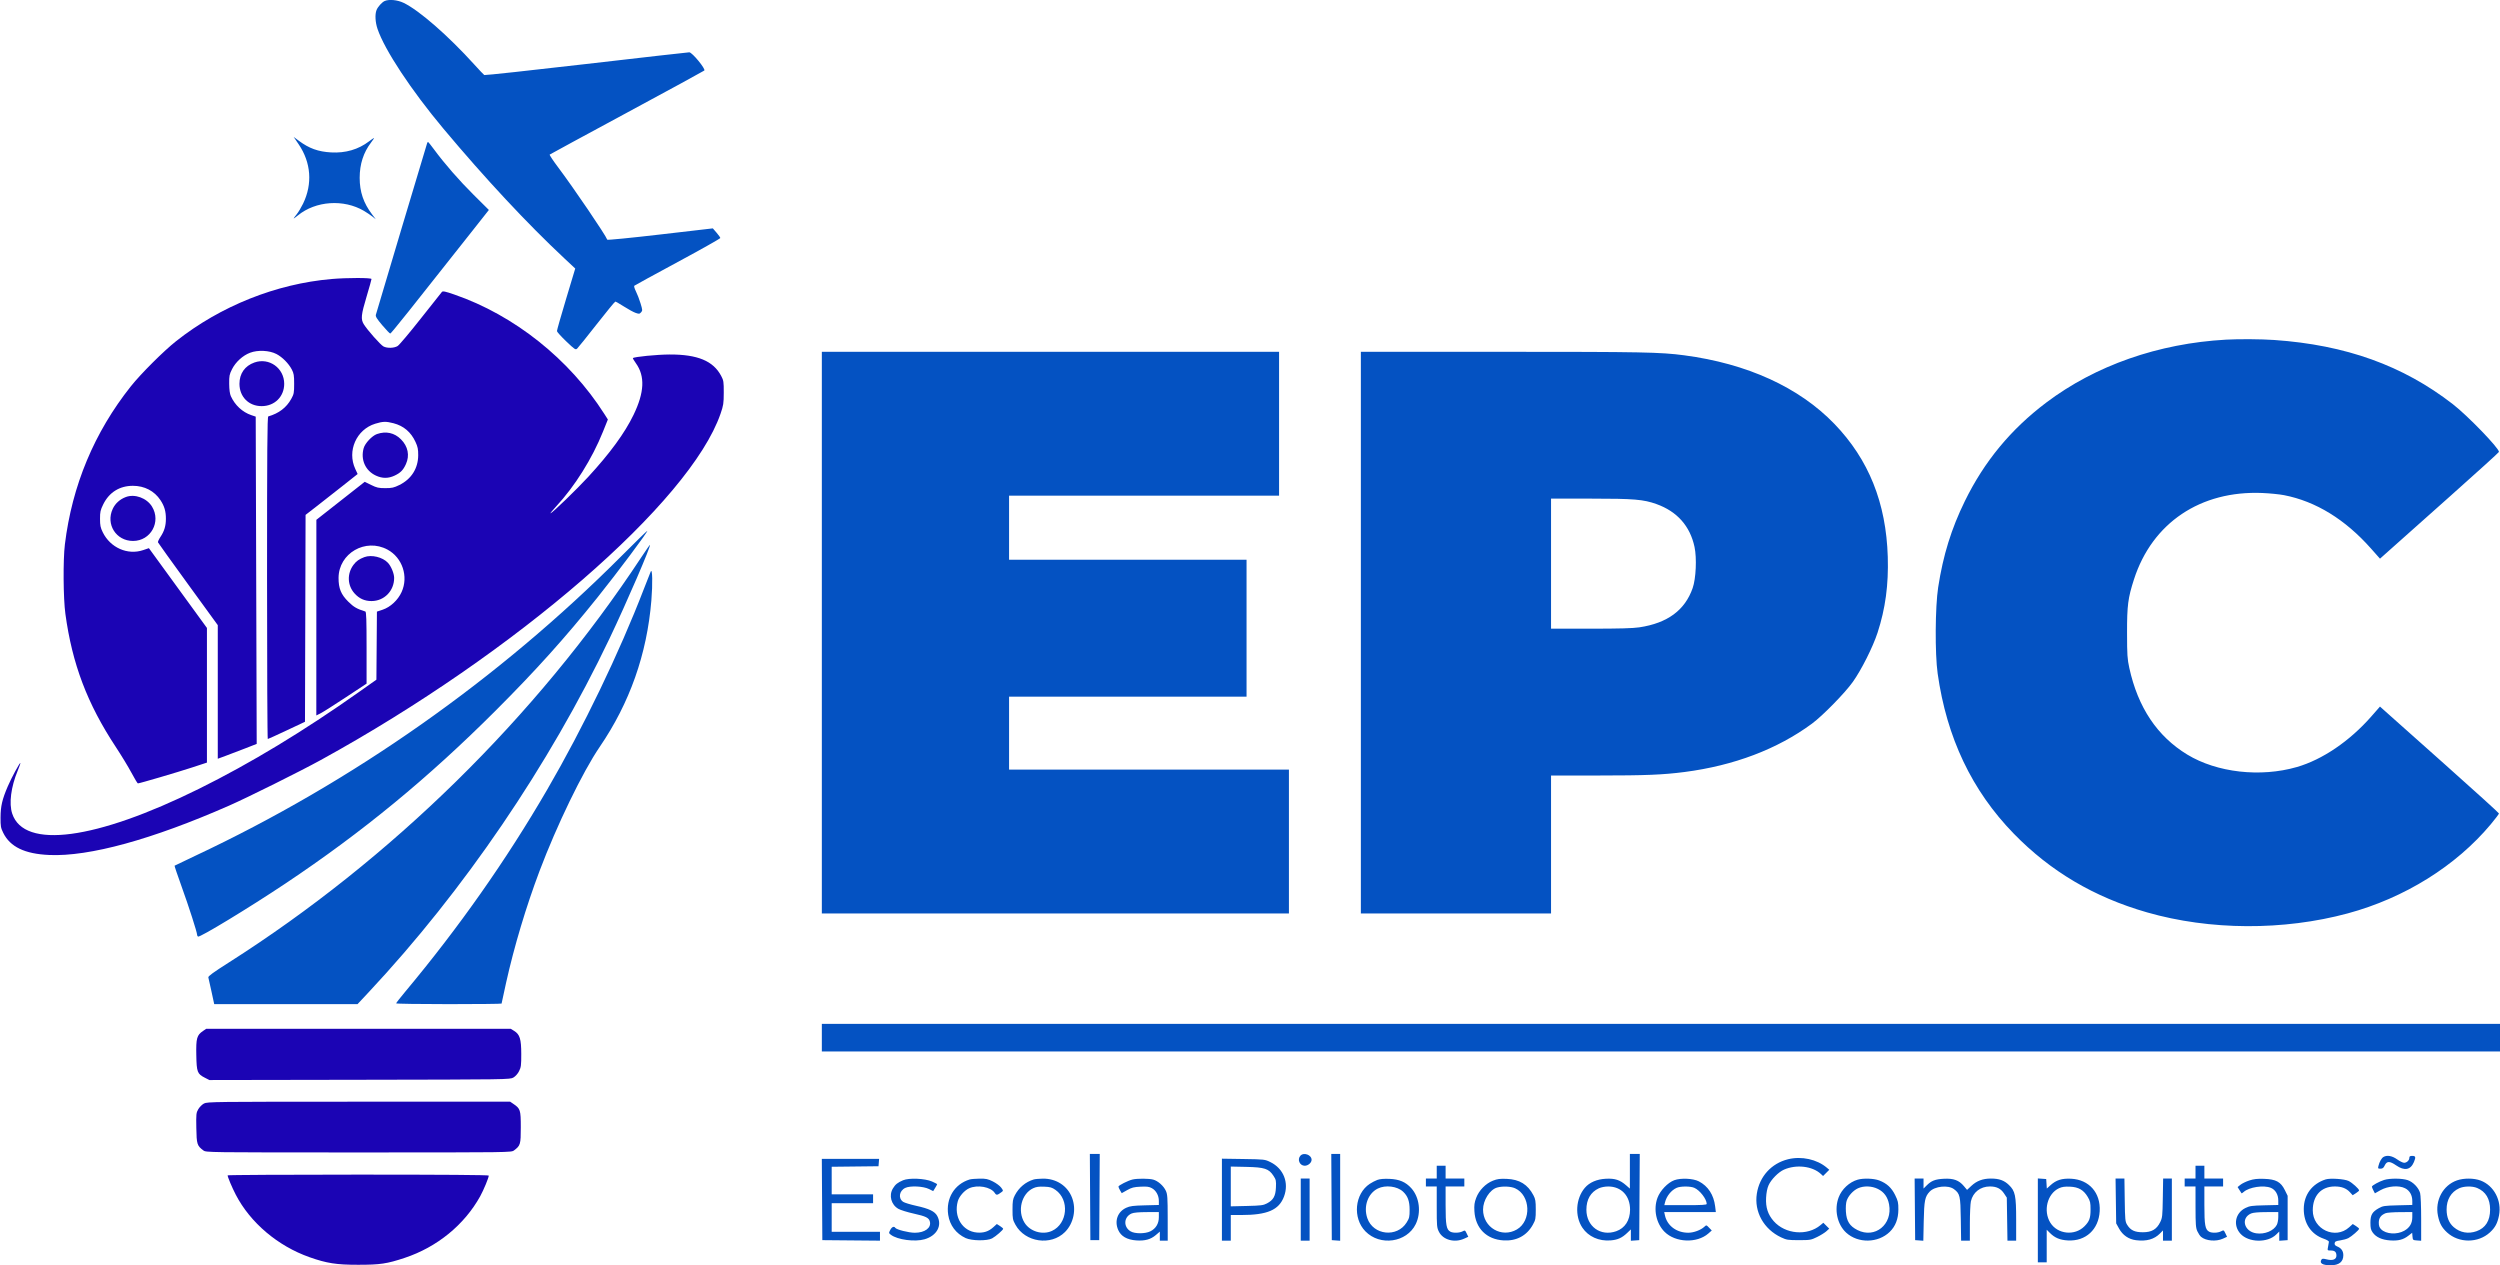 <svg xmlns="http://www.w3.org/2000/svg" width="2537" height="1284" viewBox="0 0 2537 1284" version="1.1"><path d="M 336.500 283.140 C 280.255 288.003, 223.910 310.508, 178.826 346.117 C 166.105 356.164, 142.943 379.264, 132.821 392 C 95.654 438.760, 73.112 492.782, 65.845 552.500 C 63.919 568.333, 64.203 607.193, 66.361 623 C 73.300 673.840, 88.549 714.097, 117.496 758 C 123.117 766.525, 130.289 778.337, 133.435 784.250 C 136.581 790.163, 139.507 795, 139.937 795 C 141.607 795, 180.281 783.631, 194.750 778.886 L 210 773.885 210 705.566 L 210 637.246 180.549 596.762 L 151.099 556.277 145.299 558.245 C 129.538 563.595, 111.978 555.853, 104.286 540.164 C 101.954 535.407, 101.508 533.216, 101.505 526.479 C 101.501 519.427, 101.897 517.651, 104.787 511.782 C 110.773 499.622, 121.376 493, 134.859 493 C 146.642 493, 156.636 498.206, 162.844 507.578 C 166.845 513.618, 168.371 518.859, 168.354 526.500 C 168.339 533.694, 166.743 538.987, 162.811 544.883 C 161.203 547.294, 160.083 549.769, 160.320 550.383 C 160.558 550.997, 174.308 570.153, 190.876 592.952 L 221 634.404 221 702.192 L 221 769.979 228.750 767.129 C 233.013 765.562, 241.900 762.171, 248.500 759.593 L 260.500 754.907 260 588.853 L 259.500 422.798 255.005 421.279 C 246.022 418.242, 238.387 411.150, 234.253 402 C 233.216 399.706, 232.642 395.400, 232.586 389.500 C 232.509 381.419, 232.802 379.903, 235.459 374.655 C 239.171 367.321, 246.384 360.753, 253.798 357.957 C 261.708 354.973, 273.326 355.534, 280.500 359.245 C 286.475 362.336, 292.909 368.815, 296.145 375 C 298.161 378.853, 298.500 380.939, 298.500 389.500 C 298.500 398.713, 298.267 399.921, 295.538 404.848 C 290.657 413.660, 282.986 419.501, 272.250 422.579 C 271.257 422.864, 271 456.501, 271 586.469 C 271 676.411, 271.337 749.974, 271.750 749.943 C 272.163 749.912, 280.825 745.967, 291 741.176 L 309.500 732.465 309.797 627.482 L 310.093 522.500 321.703 513.500 C 328.088 508.550, 339.976 499.221, 348.119 492.769 L 362.925 481.037 360.510 475.825 C 352.077 457.621, 361.676 435.887, 380.752 429.995 C 388.475 427.609, 391.737 427.520, 399.289 429.487 C 409.653 432.187, 417.019 438.446, 421.663 448.500 C 423.933 453.415, 424.428 455.860, 424.396 462.020 C 424.328 475.323, 417.442 486.196, 405.297 492.175 C 399.680 494.940, 397.762 495.368, 391 495.368 C 384.228 495.368, 382.323 494.941, 376.660 492.153 L 370.129 488.938 345.591 508.219 L 321.053 527.500 321.027 626.770 L 321 726.041 325.250 723.915 C 327.587 722.746, 339.063 715.477, 350.750 707.763 L 372 693.735 372 657.336 C 372 629.089, 371.720 620.851, 370.750 620.552 C 362.199 617.919, 358.946 616.041, 353.411 610.546 C 346.050 603.236, 343.528 597.075, 343.570 586.500 C 343.671 561.434, 370.958 545.673, 393.304 557.775 C 408.364 565.931, 414.706 585.076, 407.553 600.791 C 403.803 609.031, 396.213 616.096, 388.267 618.744 L 382.500 620.666 382.237 655.200 L 381.974 689.734 364.237 702.277 C 308.095 741.978, 254.089 774.654, 201.971 800.455 C 97.056 852.393, 24.476 862.057, 12.399 825.696 C 8.966 815.361, 11.085 798.747, 17.959 782.092 C 19.641 778.017, 20.867 774.533, 20.683 774.349 C 20.049 773.716, 11.766 789.019, 7.945 797.882 C 2.244 811.106, 0.618 818.063, 0.555 829.500 C 0.506 838.465, 0.787 840.084, 3.270 845.142 C 10.278 859.410, 25.107 866.552, 50 867.646 C 90.550 869.429, 154.253 851.942, 232.500 817.550 C 251.360 809.260, 304.565 782.792, 325.639 771.215 C 523.533 662.505, 700.249 509.417, 731.190 419.889 C 734.135 411.367, 734.438 409.392, 734.467 398.500 C 734.498 387.403, 734.300 386.121, 731.839 381.460 C 723.814 366.256, 707.876 359.643, 679.500 359.742 C 666.796 359.787, 643.601 362.066, 642.266 363.401 C 642.044 363.623, 643.423 365.986, 645.330 368.652 C 654.721 381.784, 653.971 398.133, 642.926 421 C 633.997 439.486, 619.008 459.983, 596.804 484.070 C 585.200 496.657, 560.915 520.134, 558.690 520.916 C 558.039 521.144, 560.602 517.994, 564.386 513.916 C 583.337 493.489, 600.876 465.494, 611.884 438.098 L 616.867 425.696 613.303 420.098 C 577.874 364.452, 521.891 319.881, 461.062 298.894 C 451.883 295.726, 449.395 295.199, 448.465 296.224 C 447.827 296.926, 438.124 309.161, 426.903 323.413 C 415.681 337.664, 405.150 350.150, 403.500 351.159 C 399.904 353.357, 392.975 353.556, 389.137 351.571 C 386.187 350.045, 372.659 334.771, 369.128 328.979 C 366.006 323.857, 366.449 319.538, 372 301 C 374.750 291.816, 377 283.784, 377 283.151 C 377 281.784, 352.258 281.777, 336.500 283.140 M 258.196 367.858 C 248.474 371.288, 243 379.084, 243 389.500 C 243 402.665, 252.418 412.143, 265.500 412.143 C 278.670 412.143, 288.406 402.522, 288.413 389.500 C 288.422 373.559, 273.113 362.595, 258.196 367.858 M 382.500 440.490 C 377.554 442.224, 370.425 449.807, 369.035 454.815 C 365.792 466.490, 370.770 477.656, 381.429 482.619 C 387.962 485.661, 394.054 485.662, 400.500 482.623 C 406.458 479.813, 409.174 477.048, 411.916 471 C 415.905 462.202, 414.081 453.036, 406.908 445.833 C 400.267 439.163, 391.660 437.279, 382.500 440.490 M 127.748 504.367 C 121.696 506.623, 116.962 510.885, 114.402 516.383 C 107.113 532.038, 117.811 548.956, 135 548.956 C 153.029 548.956, 163.747 529.467, 154.210 514.026 C 148.870 505.380, 136.825 500.983, 127.748 504.367 M 369.759 565.363 C 364.496 567.326, 361.512 569.449, 358.705 573.229 C 352.027 582.223, 352.482 594.092, 359.817 602.227 C 364.566 607.494, 370.038 609.956, 377 609.956 C 389.929 609.956, 400.053 599.571, 399.978 586.384 C 399.953 581.961, 396.923 574.623, 393.688 571.153 C 388.300 565.372, 377.041 562.648, 369.759 565.363 M 205.999 1046.250 C 199.730 1050.530, 198.881 1053.584, 199.209 1070.681 C 199.542 1088.060, 200.188 1089.748, 208.046 1093.762 L 212.474 1096.025 364.987 1095.762 C 516.012 1095.503, 517.534 1095.480, 521 1093.477 C 523.073 1092.279, 525.418 1089.644, 526.750 1087.015 C 528.746 1083.078, 528.998 1081.103, 528.978 1069.538 C 528.952 1054.367, 527.515 1049.718, 521.750 1046.155 L 518.264 1044 363.780 1044 L 209.296 1044 205.999 1046.250 M 206.984 1119.854 C 205.068 1120.874, 202.478 1123.461, 201.229 1125.604 C 199.098 1129.258, 198.974 1130.442, 199.229 1144.681 C 199.524 1161.220, 199.975 1162.652, 206.385 1167.438 C 209.146 1169.500, 209.159 1169.500, 364 1169.500 C 518.841 1169.500, 518.854 1169.500, 521.615 1167.438 C 528.144 1162.563, 528.500 1161.353, 528.500 1144.003 C 528.500 1126.389, 528.082 1125.063, 521.010 1120.250 L 517.704 1118 364.087 1118 C 216.418 1118, 210.334 1118.072, 206.984 1119.854 M 231.001 1192.750 C 231.002 1194.477, 235.459 1205.055, 239.308 1212.464 C 254.060 1240.860, 281.917 1264.447, 314.119 1275.810 C 331.595 1281.977, 341.378 1283.500, 363.500 1283.500 C 385.760 1283.500, 392.702 1282.469, 410.651 1276.498 C 443.567 1265.549, 471.181 1243.024, 487.299 1213.976 C 490.736 1207.783, 496 1195.078, 496 1192.977 C 496 1192.346, 449.103 1192, 363.500 1192 C 290.625 1192, 231 1192.338, 231.001 1192.750" stroke="none" fill="#1b04b4" fill-rule="evenodd"/><path d="M 390.500 0.959 C 387.695 2.127, 383.327 6.972, 382.064 10.315 C 380.392 14.741, 380.812 22.504, 383.091 29.282 C 390.255 50.586, 417.290 91.536, 449.915 130.500 C 492.270 181.084, 535.058 226.972, 572.624 262.098 L 583.748 272.500 574.427 303.500 C 569.301 320.550, 565.143 335.175, 565.187 336 C 565.231 336.825, 569.473 341.515, 574.614 346.423 C 583.385 354.795, 584.070 355.244, 585.731 353.710 C 586.704 352.811, 595.600 341.738, 605.500 329.102 C 615.400 316.466, 623.905 306.099, 624.400 306.064 C 624.895 306.029, 628.846 308.275, 633.181 311.055 C 637.515 313.836, 642.808 316.727, 644.944 317.480 C 648.481 318.728, 648.977 318.683, 650.525 316.973 C 652.127 315.202, 652.098 314.681, 650.015 307.823 C 648.800 303.823, 646.689 298.347, 645.324 295.654 C 643.960 292.960, 643.216 290.407, 643.672 289.980 C 644.127 289.553, 663.962 278.709, 687.750 265.882 C 711.538 253.054, 730.987 242.096, 730.970 241.530 C 730.954 240.963, 729.240 238.533, 727.161 236.128 L 723.381 231.756 669.967 237.957 C 639.747 241.465, 616.419 243.757, 616.245 243.234 C 614.758 238.775, 582 190.535, 566.174 169.500 C 561.209 162.900, 557.450 157.220, 557.823 156.878 C 558.195 156.536, 593.375 137.451, 636 114.466 C 678.625 91.482, 714.048 72.184, 714.719 71.583 C 716.379 70.096, 702.412 53.112, 699.500 53.077 C 698.400 53.064, 651.375 58.399, 595 64.932 C 538.625 71.466, 492.024 76.516, 491.443 76.156 C 490.861 75.795, 486.314 71, 481.339 65.500 C 454.775 36.135, 425.160 10.312, 409.500 2.858 C 403.338 -0.075, 394.989 -0.910, 390.500 0.959 M 303.087 146.439 C 315.662 164.972, 317.280 186.570, 307.594 206.602 C 305.759 210.396, 302.850 215.249, 301.129 217.388 C 299.408 219.526, 298 221.468, 298 221.704 C 298 221.941, 299.928 220.554, 302.285 218.623 C 320.342 203.827, 348.745 201.865, 369.336 213.993 C 372.176 215.666, 376.041 218.264, 377.924 219.767 L 381.349 222.500 377.603 217.580 C 368.900 206.149, 365 194.674, 365 180.500 C 365 166.606, 368.813 154.771, 376.558 144.628 C 378.501 142.083, 379.850 140, 379.554 140 C 379.259 140, 377.010 141.532, 374.557 143.404 C 363.726 151.672, 350.631 155.501, 336 154.679 C 322.876 153.941, 313.649 150.608, 303.246 142.848 L 297.993 138.930 303.087 146.439 M 433.471 145.250 C 432.812 147.018, 382.110 316.715, 381.423 319.449 C 380.982 321.206, 382.417 323.542, 387.965 330.100 C 391.874 334.720, 395.506 338.500, 396.037 338.500 C 396.878 338.500, 417.363 312.876, 480.152 233.282 L 496.101 213.064 480.714 197.782 C 465.826 182.995, 451.222 166.238, 440.155 151.242 C 437.216 147.259, 434.614 144, 434.374 144 C 434.134 144, 433.728 144.563, 433.471 145.250 M 2259 344.675 C 2190.383 348.487, 2126.468 370.862, 2076.500 408.564 C 2040.594 435.656, 2013.631 468.299, 1993.953 508.500 C 1980.169 536.660, 1971.893 563.386, 1966.858 596 C 1963.790 615.877, 1963.505 663.441, 1966.333 683.500 C 1975.505 748.532, 2001.010 802.221, 2043.478 845.890 C 2080.807 884.274, 2125.161 910.483, 2178.869 925.893 C 2242.561 944.167, 2317.278 944.539, 2382.500 926.906 C 2440.049 911.347, 2492.282 878.810, 2527.633 836.500 C 2532.228 831, 2535.961 826.050, 2535.928 825.500 C 2535.895 824.950, 2511.353 802.675, 2481.389 776 C 2451.425 749.325, 2424.276 725.143, 2421.057 722.261 L 2415.205 717.023 2406.353 727.112 C 2384.393 752.139, 2356.729 770.919, 2330.811 778.394 C 2293.854 789.052, 2249.691 784.023, 2219.616 765.731 C 2189.181 747.219, 2169.554 717.859, 2160.801 677.749 C 2158.825 668.696, 2158.561 664.584, 2158.532 642.500 C 2158.496 614.270, 2159.458 606.825, 2165.601 587.823 C 2184.115 530.555, 2233.127 497.631, 2295.901 500.292 C 2303.380 500.609, 2313.242 501.596, 2317.816 502.485 C 2350.061 508.755, 2379.792 527, 2406.091 556.656 L 2415.215 566.944 2425.558 557.722 C 2431.246 552.650, 2458.395 528.475, 2485.888 504 C 2513.382 479.525, 2535.904 459.100, 2535.938 458.611 C 2536.195 454.925, 2504.198 421.815, 2489 410.040 C 2438.501 370.912, 2380.417 350.049, 2308 345.026 C 2294.628 344.098, 2272.272 343.938, 2259 344.675 M 834 642 L 834 927 1071 927 L 1308 927 1308 854 L 1308 781 1166 781 L 1024 781 1024 744 L 1024 707 1144.500 707 L 1265 707 1265 637.500 L 1265 568 1144.500 568 L 1024 568 1024 535.500 L 1024 503 1161 503 L 1298 503 1298 430 L 1298 357 1066 357 L 834 357 834 642 M 1381 642 L 1381 927 1477.500 927 L 1574 927 1574 857 L 1574 787 1621.750 786.991 C 1669.956 786.982, 1687.603 786.265, 1709.500 783.426 C 1759.696 776.918, 1803.873 760.150, 1838.803 734.347 C 1849.677 726.314, 1872.261 703.242, 1880.255 692 C 1888.991 679.714, 1900.634 656.545, 1905.343 642.074 C 1913.330 617.534, 1916.568 593.493, 1915.711 565.096 C 1914.058 510.298, 1896.397 466.314, 1861.523 430.141 C 1825.773 393.060, 1772.981 368.970, 1709 360.543 C 1684.783 357.354, 1667.367 357.020, 1524.750 357.010 L 1381 357 1381 642 M 1574 572 L 1574 638 1614.250 637.993 C 1643.211 637.988, 1657.061 637.601, 1663.631 636.615 C 1692.158 632.330, 1709.879 619.275, 1717.718 596.766 C 1721.081 587.109, 1722.016 566.407, 1719.602 555.035 C 1715.113 533.885, 1701.926 519.018, 1681.032 511.554 C 1667.689 506.787, 1658.365 506.012, 1614.250 506.006 L 1574 506 1574 572 M 631 563.953 C 506.050 689.200, 357.937 793.385, 198.005 868.528 C 186.732 873.824, 177.348 878.318, 177.151 878.515 C 176.955 878.712, 180.170 888.239, 184.298 899.687 C 191.764 920.394, 200 946.026, 200 948.556 C 200 949.285, 200.422 950.143, 200.938 950.462 C 202.747 951.579, 252.791 921.199, 289.500 896.698 C 367.800 844.439, 434.622 789.479, 503.054 721.052 C 543.655 680.455, 573.198 647.614, 606.553 606 C 626.587 581.004, 657.770 539.292, 656.888 538.667 C 656.674 538.516, 645.025 549.895, 631 563.953 M 650.651 565.750 C 543.826 727.763, 397.068 871.886, 231.998 976.887 C 216.372 986.827, 211.072 990.690, 211.416 991.887 C 211.671 992.774, 213.117 999.237, 214.629 1006.250 L 217.377 1019 290.100 1019 L 362.822 1019 374.286 1006.750 C 470.521 903.913, 557.211 776.585, 618.535 648 C 635.900 611.589, 661.173 553, 659.514 553 C 659.263 553, 655.275 558.737, 650.651 565.750 M 660.366 580 C 659.742 581.375, 656.637 589.250, 653.466 597.500 C 628.589 662.219, 592.010 738.146, 555.188 801.500 C 513.723 872.840, 465.573 941.361, 411.161 1006.460 C 406.122 1012.489, 402 1017.776, 402 1018.210 C 402 1018.645, 426.075 1019, 455.500 1019 C 484.925 1019, 509 1018.741, 509 1018.424 C 509 1018.107, 511.074 1008.546, 513.608 997.176 C 521.805 960.407, 533.861 920.134, 547.514 883.918 C 564.993 837.554, 591.308 783.248, 608.486 758.089 C 639.027 713.360, 656.486 663.953, 660.994 609.500 C 662.425 592.209, 662.085 576.211, 660.366 580 M 834 1053 L 834 1067 1685.500 1067 L 2537 1067 2537 1053 L 2537 1039 1685.500 1039 L 834 1039 834 1053 M 1106.239 1214.750 L 1106.500 1258.500 1111 1258.500 L 1115.500 1258.500 1115.761 1214.750 L 1116.021 1171 1111 1171 L 1105.979 1171 1106.239 1214.750 M 1319.655 1172.829 C 1316.192 1176.655, 1318.938 1183, 1324.057 1183 C 1327.442 1183, 1331 1179.925, 1331 1177 C 1331 1171.966, 1323.074 1169.051, 1319.655 1172.829 M 1351.239 1214.750 L 1351.500 1258.500 1355.750 1258.807 L 1360 1259.115 1360 1215.057 L 1360 1171 1355.489 1171 L 1350.979 1171 1351.239 1214.750 M 1654 1188.604 L 1654 1206.207 1650.301 1202.959 C 1643.929 1197.365, 1638.847 1195.705, 1629.579 1196.191 C 1620.432 1196.671, 1612.931 1199.930, 1608.257 1205.454 C 1599.025 1216.366, 1597.949 1234.179, 1605.816 1245.891 C 1611.856 1254.885, 1622.577 1259.709, 1634.411 1258.759 C 1641.599 1258.182, 1646.027 1256.191, 1651.250 1251.187 L 1655 1247.594 1655 1253.355 L 1655 1259.115 1659.250 1258.807 L 1663.500 1258.500 1663.761 1214.750 L 1664.021 1171 1659.011 1171 L 1654 1171 1654 1188.604 M 2418.750 1174.080 C 2416.789 1175.222, 2414.613 1179.112, 2413.621 1183.250 C 2413.022 1185.750, 2413.214 1185.998, 2415.731 1185.978 C 2417.865 1185.962, 2418.844 1185.216, 2420 1182.728 C 2422.142 1178.118, 2425.033 1178.090, 2431.608 1182.619 C 2440.073 1188.449, 2446.241 1187.307, 2449.638 1179.282 C 2451.750 1174.291, 2451.414 1173, 2448 1173 C 2445.704 1173, 2445 1173.452, 2445 1174.929 C 2445 1177.499, 2442.374 1180, 2439.675 1180 C 2438.475 1180, 2435.278 1178.425, 2432.571 1176.500 C 2427.462 1172.868, 2422.364 1171.975, 2418.750 1174.080 M 1814.500 1176.411 C 1797.582 1180.610, 1785.549 1193.866, 1782.840 1211.288 C 1779.977 1229.703, 1789.836 1247.418, 1807.570 1255.723 C 1813.020 1258.275, 1814.471 1258.500, 1825.500 1258.500 C 1836.962 1258.500, 1837.791 1258.357, 1844 1255.314 C 1847.575 1253.562, 1851.805 1250.938, 1853.400 1249.483 L 1856.300 1246.838 1853.310 1243.849 L 1850.321 1240.859 1847.410 1243.289 C 1834.026 1254.463, 1811.678 1252.530, 1799.928 1239.181 C 1794.074 1232.531, 1791.713 1225.270, 1792.227 1215.500 C 1792.499 1210.317, 1793.385 1205.846, 1794.744 1202.804 C 1797.357 1196.950, 1804.756 1189.438, 1810.341 1186.967 C 1822.825 1181.445, 1839.178 1183.335, 1847.779 1191.294 L 1850.058 1193.403 1853.206 1190.255 L 1856.354 1187.107 1853.927 1185.036 C 1843.872 1176.453, 1828.170 1173.018, 1814.500 1176.411 M 834.239 1217.250 L 834.500 1258.500 863.750 1258.765 L 893 1259.030 893 1254.515 L 893 1250 868.500 1250 L 844 1250 844 1235.500 L 844 1221 865 1221 L 886 1221 886 1216.500 L 886 1212 865 1212 L 844 1212 844 1198.018 L 844 1184.036 867.750 1183.768 L 891.500 1183.500 891.810 1179.750 L 892.121 1176 863.049 1176 L 833.978 1176 834.239 1217.250 M 1240 1217.415 L 1240 1259 1244.500 1259 L 1249 1259 1249 1246 L 1249 1233 1259.428 1233 C 1286.128 1233, 1297.888 1227.935, 1303.018 1214.224 C 1308.253 1200.231, 1302.579 1185.869, 1289.224 1179.311 C 1283.565 1176.532, 1283.253 1176.496, 1261.750 1176.165 L 1240 1175.831 1240 1217.415 M 1458 1189.500 L 1458 1196 1452.500 1196 L 1447 1196 1447 1200 L 1447 1204 1452.500 1204 L 1458 1204 1458 1224.788 C 1458 1244.357, 1458.132 1245.838, 1460.250 1250.038 C 1464.392 1258.251, 1476.030 1261.439, 1485.756 1257.024 L 1490.012 1255.093 1488.380 1251.671 C 1486.816 1248.392, 1486.639 1248.306, 1484.124 1249.618 C 1480.977 1251.261, 1474.646 1251.416, 1471.850 1249.920 C 1467.809 1247.757, 1467 1243.274, 1467 1223.032 L 1467 1204 1476.500 1204 L 1486 1204 1486 1200 L 1486 1196 1476.500 1196 L 1467 1196 1467 1189.500 L 1467 1183 1462.500 1183 L 1458 1183 1458 1189.500 M 2228 1189.500 L 2228 1196 2222.500 1196 L 2217 1196 2217 1200 L 2217 1204 2222.500 1204 L 2228 1204 2228.022 1224.750 C 2228.041 1242.737, 2228.289 1246.033, 2229.881 1249.500 C 2230.891 1251.700, 2232.569 1254.224, 2233.609 1255.108 C 2238.511 1259.278, 2248.826 1260.170, 2255.756 1257.024 L 2260.012 1255.093 2258.347 1251.602 C 2256.722 1248.195, 2256.617 1248.146, 2253.891 1249.556 C 2250.592 1251.262, 2244.691 1251.440, 2241.850 1249.920 C 2237.809 1247.757, 2237 1243.274, 2237 1223.032 L 2237 1204 2246.500 1204 L 2256 1204 2256 1200 L 2256 1196 2246.500 1196 L 2237 1196 2237 1189.500 L 2237 1183 2232.500 1183 L 2228 1183 2228 1189.500 M 1249 1204.015 L 1249 1224.206 1265.250 1223.817 C 1279.588 1223.474, 1281.990 1223.171, 1285.666 1221.237 C 1292.228 1217.785, 1294.442 1213.856, 1294.819 1205 C 1295.109 1198.179, 1294.883 1197.113, 1292.327 1193.222 C 1287.550 1185.951, 1283.319 1184.560, 1264.750 1184.162 L 1249 1183.824 1249 1204.015 M 916.406 1197.741 C 910.821 1200.141, 908.643 1201.893, 906.140 1206 C 901.800 1213.123, 904.357 1222.627, 911.724 1226.756 C 913.938 1227.996, 920.840 1230.138, 927.062 1231.514 C 939.655 1234.299, 942.656 1235.780, 943.638 1239.693 C 945.227 1246.025, 938.508 1250.996, 928.355 1250.998 C 922.220 1251, 909.621 1247.814, 908.483 1245.973 C 907.304 1244.065, 905.026 1245.049, 903.416 1248.163 C 901.833 1251.224, 901.855 1251.382, 904.108 1253.081 C 910.810 1258.136, 928.428 1260.471, 938.275 1257.608 C 950.736 1253.986, 956.337 1243.694, 951.132 1233.984 C 948.629 1229.315, 942.897 1226.541, 929.828 1223.674 C 923.959 1222.386, 918.003 1220.577, 916.594 1219.654 C 911.295 1216.182, 912.445 1208.440, 918.700 1205.472 C 923.704 1203.098, 936.956 1203.733, 942.747 1206.625 L 946.994 1208.746 948.997 1205.505 C 950.099 1203.722, 951 1202.035, 951 1201.755 C 951 1201.475, 948.638 1200.220, 945.750 1198.966 C 938.526 1195.829, 922.420 1195.156, 916.406 1197.741 M 984 1196.935 C 968.510 1201.664, 959.729 1216.159, 962.249 1232.838 C 963.854 1243.462, 970.173 1251.872, 979.949 1256.394 C 986.114 1259.245, 1001.814 1259.420, 1006.810 1256.693 C 1010.537 1254.659, 1018 1248.182, 1018 1246.982 C 1018 1246.550, 1016.558 1245.283, 1014.795 1244.167 L 1011.590 1242.138 1007.926 1245.448 C 1003.226 1249.694, 998.135 1251.342, 991.432 1250.786 C 976.635 1249.559, 967.594 1234.782, 971.985 1219 C 973.346 1214.108, 978.607 1208.083, 983.429 1205.893 C 991.960 1202.018, 1005.436 1204.438, 1009.451 1210.566 C 1011.137 1213.139, 1011.968 1213.039, 1016.396 1209.730 C 1018.241 1208.351, 1018.229 1208.229, 1015.939 1205.132 C 1014.645 1203.381, 1010.908 1200.611, 1007.634 1198.975 C 1002.520 1196.420, 1000.610 1196.012, 994.090 1196.086 C 989.916 1196.133, 985.375 1196.515, 984 1196.935 M 1049 1196.935 C 1040.698 1199.469, 1034.003 1205.089, 1029.858 1213 C 1027.838 1216.855, 1027.500 1218.933, 1027.500 1227.500 C 1027.500 1236.739, 1027.728 1237.912, 1030.500 1242.922 C 1040.338 1260.704, 1066.471 1264.529, 1080.726 1250.274 C 1089.480 1241.520, 1092.421 1227.398, 1087.955 1215.559 C 1083.364 1203.390, 1071.939 1195.910, 1058.212 1196.086 C 1054.521 1196.133, 1050.375 1196.515, 1049 1196.935 M 1149.281 1196.970 C 1144.714 1198.055, 1135 1202.952, 1135 1204.169 C 1135 1204.731, 1135.749 1206.460, 1136.665 1208.011 L 1138.331 1210.830 1143.829 1207.727 C 1148.441 1205.124, 1150.631 1204.563, 1157.414 1204.245 C 1163.969 1203.938, 1166.148 1204.225, 1168.923 1205.760 C 1173.207 1208.131, 1176 1213.214, 1176 1218.641 L 1176 1222.812 1161.750 1223.176 C 1149.902 1223.479, 1146.726 1223.895, 1142.908 1225.644 C 1134.113 1229.673, 1130.732 1239.084, 1134.786 1248.249 C 1137.587 1254.580, 1143.704 1258.103, 1153.062 1258.772 C 1161.810 1259.398, 1167.744 1257.767, 1172.958 1253.304 L 1177 1249.844 1177 1254.422 L 1177 1259 1181 1259 L 1185 1259 1184.978 1235.750 C 1184.959 1215.426, 1184.727 1211.996, 1183.135 1208.491 C 1180.845 1203.450, 1175.193 1198.425, 1170.277 1197.060 C 1165.998 1195.872, 1154.116 1195.821, 1149.281 1196.970 M 1320 1227.500 L 1320 1259 1324.500 1259 L 1329 1259 1329 1227.500 L 1329 1196 1324.500 1196 L 1320 1196 1320 1227.500 M 1397.703 1197.384 C 1395.614 1198.161, 1392.163 1199.950, 1390.034 1201.359 C 1374.696 1211.509, 1372.437 1236.006, 1385.591 1249.541 C 1400.419 1264.797, 1427.494 1260.961, 1436.646 1242.307 C 1442.409 1230.561, 1440.511 1214.999, 1432.193 1205.791 C 1426.476 1199.464, 1420.022 1196.706, 1410 1196.309 C 1404.370 1196.085, 1400.218 1196.448, 1397.703 1197.384 M 1515.063 1198.133 C 1507.645 1201.061, 1500.915 1207.953, 1498.045 1215.559 C 1496.233 1220.363, 1495.885 1222.950, 1496.226 1229.071 C 1497.196 1246.469, 1508.531 1257.804, 1525.929 1258.774 C 1539.015 1259.503, 1549.407 1253.917, 1555.532 1242.859 C 1558.268 1237.920, 1558.500 1236.717, 1558.500 1227.500 C 1558.500 1218.933, 1558.162 1216.855, 1556.142 1213 C 1550.369 1201.982, 1541.969 1196.819, 1529 1196.316 C 1522.123 1196.050, 1519.462 1196.397, 1515.063 1198.133 M 1699.086 1197.668 C 1692.512 1200.063, 1684.742 1208.185, 1682.029 1215.500 C 1677.686 1227.213, 1680.650 1241.496, 1689.199 1250.045 C 1700.212 1261.058, 1722.074 1261.898, 1733.630 1251.752 L 1737.095 1248.709 1734.361 1245.855 C 1731.647 1243.022, 1731.612 1243.016, 1729.564 1244.939 C 1726.027 1248.258, 1718.800 1250.955, 1713.376 1250.978 C 1701.416 1251.029, 1691.835 1243.903, 1689.541 1233.250 L 1688.841 1230 1715.036 1230 L 1741.230 1230 1740.534 1224.250 C 1739.114 1212.537, 1733.365 1203.701, 1724 1198.838 C 1718.217 1195.835, 1705.730 1195.249, 1699.086 1197.668 M 1885.139 1197.147 C 1876.756 1199.560, 1869.039 1206.719, 1865.895 1215 C 1861.187 1227.402, 1864.370 1242.478, 1873.467 1250.862 C 1885.494 1261.949, 1905.865 1261.602, 1917.699 1250.109 C 1923.515 1244.462, 1926.424 1236.952, 1926.465 1227.482 C 1926.496 1220.401, 1926.116 1218.684, 1923.215 1212.788 C 1919.505 1205.248, 1914.679 1200.826, 1906.960 1197.893 C 1901.538 1195.833, 1890.963 1195.471, 1885.139 1197.147 M 1943.236 1227.250 L 1943.500 1258.500 1947.645 1258.802 L 1951.790 1259.105 1952.198 1239.302 C 1952.632 1218.302, 1953.416 1214.379, 1958.198 1209.289 C 1963.400 1203.752, 1976.931 1202.322, 1982.791 1206.690 C 1988.981 1211.304, 1989.470 1213.428, 1989.820 1237.250 L 1990.140 1259 1994.570 1259 L 1999 1259 1999.024 1241.250 C 1999.038 1231.487, 1999.513 1221.484, 2000.081 1219.020 C 2002.176 1209.930, 2009.683 1204.066, 2019.282 1204.022 C 2026.046 1203.991, 2030.393 1206.126, 2033.684 1211.096 L 2036.500 1215.349 2036.835 1237.174 L 2037.169 1259 2041.585 1259 L 2046 1259 2046 1238.182 C 2046 1213.191, 2045.069 1208.689, 2038.612 1202.473 C 2033.762 1197.803, 2028.665 1196, 2020.312 1196 C 2012.245 1196, 2006 1198.326, 2000.644 1203.324 L 1996.169 1207.500 1992.920 1203.621 C 1987.957 1197.696, 1982.407 1195.672, 1972.591 1196.207 C 1963.751 1196.689, 1959.995 1198.158, 1955.106 1203.048 L 1952 1206.154 1952 1201.077 L 1952 1196 1947.486 1196 L 1942.972 1196 1943.236 1227.250 M 2068 1238.443 L 2068 1281 2072.500 1281 L 2077 1281 2077 1264.467 L 2077 1247.933 2080.347 1251.280 C 2085.261 1256.194, 2090.496 1258.362, 2098.500 1258.797 C 2116.612 1259.781, 2129.733 1247.722, 2130.770 1229.139 C 2131.814 1210.423, 2120.023 1197.058, 2101.680 1196.163 C 2092.386 1195.710, 2086.647 1197.517, 2080.904 1202.706 L 2077.115 1206.129 2076.807 1201.314 L 2076.500 1196.500 2072.250 1196.193 L 2068 1195.885 2068 1238.443 M 2147.182 1218.750 L 2147.500 1241.500 2150.418 1246.767 C 2154.150 1253.503, 2160.173 1257.628, 2167.640 1258.561 C 2178.263 1259.888, 2186.158 1257.664, 2191.986 1251.703 L 2195 1248.620 2195 1253.810 L 2195 1259 2199.500 1259 L 2204 1259 2204 1227.500 L 2204 1196 2199.575 1196 L 2195.150 1196 2194.825 1215.750 C 2194.522 1234.153, 2194.338 1235.828, 2192.129 1240.316 C 2188.552 1247.581, 2183.516 1250.501, 2174.573 1250.496 C 2166.317 1250.492, 2162.114 1248.510, 2158.681 1243 C 2156.644 1239.731, 2156.479 1238.062, 2156.180 1217.750 L 2155.860 1196 2151.362 1196 L 2146.865 1196 2147.182 1218.750 M 2282.500 1197.981 C 2279.200 1199.070, 2275.199 1201.014, 2273.608 1202.300 L 2270.717 1204.638 2272.556 1207.569 C 2273.567 1209.181, 2274.528 1210.685, 2274.691 1210.911 C 2274.854 1211.136, 2275.840 1210.550, 2276.882 1209.607 C 2282.364 1204.645, 2297.239 1202.402, 2304.510 1205.440 C 2309.098 1207.357, 2311.992 1212.272, 2311.996 1218.156 L 2312 1222.812 2297.750 1223.156 C 2285.162 1223.460, 2282.935 1223.778, 2278.652 1225.887 C 2268.281 1230.992, 2265.874 1243.428, 2273.602 1251.981 C 2281.769 1261.021, 2301.020 1261.475, 2309.856 1252.836 L 2313 1249.763 2313 1254.439 L 2313 1259.115 2317.250 1258.807 L 2321.500 1258.500 2321.500 1236 L 2321.500 1213.500 2318.676 1207.749 C 2314.551 1199.349, 2309.614 1196.671, 2297.549 1196.287 C 2290.622 1196.067, 2287.093 1196.464, 2282.500 1197.981 M 2360 1196.889 C 2346.201 1201.358, 2337.936 1212.516, 2337.868 1226.768 C 2337.798 1241.491, 2345.339 1252.681, 2358.332 1257.134 C 2361.192 1258.114, 2363.443 1259.484, 2363.373 1260.202 C 2363.303 1260.916, 2362.915 1263.188, 2362.511 1265.250 C 2361.779 1268.994, 2361.783 1269, 2365.189 1269 C 2369.340 1269, 2371 1270.492, 2371 1274.225 C 2371 1278.100, 2367.223 1279.545, 2361.115 1278.007 C 2357.609 1277.124, 2356.512 1277.164, 2355.858 1278.196 C 2353.499 1281.915, 2356.825 1284, 2365.115 1284 C 2373.628 1284, 2378 1280.536, 2378 1273.788 C 2378 1269.604, 2375.979 1266.648, 2371.989 1264.995 C 2369.718 1264.055, 2368.978 1263.159, 2369.199 1261.618 C 2369.444 1259.908, 2370.478 1259.381, 2374.797 1258.762 C 2377.710 1258.344, 2381.449 1257.302, 2383.107 1256.445 C 2386.510 1254.685, 2394 1248.178, 2394 1246.982 C 2394 1246.550, 2392.558 1245.283, 2390.795 1244.167 L 2387.590 1242.138 2383.926 1245.448 C 2369.799 1258.211, 2347 1247.594, 2347 1228.252 C 2347 1213.337, 2355.518 1204.074, 2369.282 1204.022 C 2376.194 1203.996, 2381.058 1205.845, 2384.772 1209.911 L 2387.512 1212.911 2390.756 1210.858 C 2392.540 1209.728, 2394 1208.467, 2394 1208.055 C 2394 1206.514, 2387.090 1200.268, 2383.366 1198.444 C 2379.157 1196.383, 2364.562 1195.411, 2360 1196.889 M 2419.406 1197.415 C 2414.405 1198.981, 2407 1203.051, 2407 1204.234 C 2407 1204.710, 2407.685 1206.425, 2408.523 1208.045 L 2410.047 1210.991 2415.661 1207.822 C 2423.224 1203.554, 2434.455 1202.661, 2440.672 1205.833 C 2445.384 1208.237, 2448 1212.862, 2448 1218.792 L 2448 1222.782 2433.250 1223.158 C 2419.775 1223.501, 2418.119 1223.748, 2414.089 1226.017 C 2407.283 1229.848, 2405.500 1232.922, 2405.500 1240.823 C 2405.500 1246.217, 2405.948 1248.129, 2407.834 1250.773 C 2411.230 1255.534, 2417.222 1258.233, 2425.613 1258.781 C 2433.917 1259.323, 2438.944 1258, 2444.190 1253.892 L 2447.879 1251.003 2448.190 1254.751 C 2448.491 1258.390, 2448.625 1258.509, 2452.750 1258.807 L 2457 1259.115 2456.994 1236.807 C 2456.991 1224.168, 2456.529 1212.844, 2455.928 1210.679 C 2454.424 1205.265, 2448.829 1199.470, 2443.276 1197.579 C 2437.718 1195.685, 2425.208 1195.599, 2419.406 1197.415 M 2493.379 1197.835 C 2479.152 1202.753, 2470.838 1218.212, 2474.050 1233.777 C 2475.646 1241.507, 2477.994 1245.818, 2483.247 1250.660 C 2495.175 1261.655, 2514.825 1261.655, 2526.753 1250.660 C 2532.099 1245.732, 2534.430 1241.388, 2535.994 1233.434 C 2538.950 1218.409, 2530.844 1203.079, 2517.255 1197.994 C 2510.551 1195.486, 2500.372 1195.418, 2493.379 1197.835 M 1048.459 1205.827 C 1036.610 1211.364, 1032.228 1228.748, 1039.655 1240.759 C 1045.197 1249.724, 1057.863 1253.531, 1067.500 1249.129 C 1083.414 1241.860, 1085.529 1217.644, 1071.132 1207.525 C 1067.521 1204.987, 1065.782 1204.487, 1059.687 1204.236 C 1054.263 1204.011, 1051.509 1204.402, 1048.459 1205.827 M 1398.204 1206.128 C 1388.124 1211.117, 1383.474 1224.229, 1387.545 1236.178 C 1393.457 1253.528, 1417.809 1256.184, 1427.485 1240.534 C 1430.193 1236.153, 1430.498 1234.835, 1430.483 1227.578 C 1430.464 1218.876, 1428.596 1213.740, 1423.834 1209.298 C 1417.866 1203.731, 1406.009 1202.265, 1398.204 1206.128 M 1519.211 1205.129 C 1511.824 1207.259, 1505 1218.002, 1505 1227.500 C 1505 1245.622, 1523.903 1256.694, 1539.368 1247.630 C 1554.312 1238.873, 1553.179 1212.983, 1537.541 1205.880 C 1533.157 1203.888, 1524.712 1203.542, 1519.211 1205.129 M 1622.500 1205.896 C 1614.186 1209.745, 1609.875 1217.181, 1609.875 1227.673 C 1609.875 1244.601, 1624.340 1255.025, 1640.110 1249.461 C 1649.017 1246.319, 1654.124 1238.412, 1654.186 1227.669 C 1654.268 1213.539, 1645.351 1204.044, 1632 1204.044 C 1628.753 1204.044, 1624.861 1204.803, 1622.500 1205.896 M 1701.500 1205.400 C 1695.999 1207.825, 1691.146 1213.892, 1689.621 1220.250 L 1688.962 1223 1710.481 1223 C 1727.041 1223, 1731.995 1222.712, 1731.978 1221.750 C 1731.890 1216.747, 1724.914 1207.740, 1719.282 1205.360 C 1715.221 1203.643, 1705.436 1203.666, 1701.500 1205.400 M 1885.491 1205.865 C 1880.591 1208.091, 1875.631 1213.559, 1873.983 1218.551 C 1873.240 1220.804, 1872.943 1225.205, 1873.231 1229.698 C 1873.841 1239.208, 1877.011 1244.232, 1884.936 1248.250 C 1902.708 1257.262, 1920.795 1242.572, 1917.027 1222.186 C 1915.651 1214.745, 1911.970 1209.662, 1905.691 1206.533 C 1899.478 1203.437, 1891.422 1203.171, 1885.491 1205.865 M 2089.459 1205.827 C 2077.610 1211.364, 2073.228 1228.748, 2080.655 1240.759 C 2087.957 1252.571, 2105.446 1254.414, 2115.343 1244.414 C 2120.304 1239.401, 2121.471 1236.189, 2121.486 1227.500 C 2121.498 1220.521, 2121.142 1218.891, 2118.695 1214.728 C 2114.507 1207.603, 2109.310 1204.590, 2100.590 1204.231 C 2095.266 1204.011, 2092.493 1204.409, 2089.459 1205.827 M 2495.500 1205.896 C 2487.267 1209.708, 2482.755 1217.400, 2482.813 1227.523 C 2482.858 1235.336, 2485.262 1241.212, 2490.110 1245.362 C 2496.596 1250.914, 2504.832 1252.382, 2513.110 1249.461 C 2522.279 1246.226, 2526.956 1238.807, 2526.956 1227.500 C 2526.956 1216.586, 2522.526 1209.205, 2513.782 1205.553 C 2508.774 1203.461, 2500.421 1203.618, 2495.500 1205.896 M 1148.378 1231.437 C 1140.326 1234.942, 1139.747 1245.008, 1147.335 1249.574 C 1151.614 1252.148, 1162.048 1252.150, 1167.311 1249.577 C 1172.900 1246.845, 1176 1241.739, 1176 1235.268 L 1176 1230 1163.750 1230.039 C 1155.706 1230.065, 1150.428 1230.545, 1148.378 1231.437 M 2284.378 1231.437 C 2273.696 1236.086, 2277.187 1249.706, 2289.535 1251.558 C 2298.165 1252.852, 2307.349 1249.093, 2310.515 1242.971 C 2311.332 1241.391, 2312 1237.827, 2312 1235.050 L 2312 1230 2299.750 1230.039 C 2291.706 1230.065, 2286.428 1230.545, 2284.378 1231.437 M 2421.001 1231.123 C 2416.165 1233.051, 2414 1236.020, 2414 1240.720 C 2414 1243.993, 2414.599 1245.690, 2416.385 1247.476 C 2421.358 1252.449, 2432.414 1253.143, 2439.873 1248.951 C 2445.355 1245.870, 2448 1241.391, 2448 1235.188 L 2448 1230 2435.750 1230.063 C 2429.012 1230.098, 2422.375 1230.575, 2421.001 1231.123" stroke="none" fill="#0452c2" fill-rule="evenodd"/></svg>